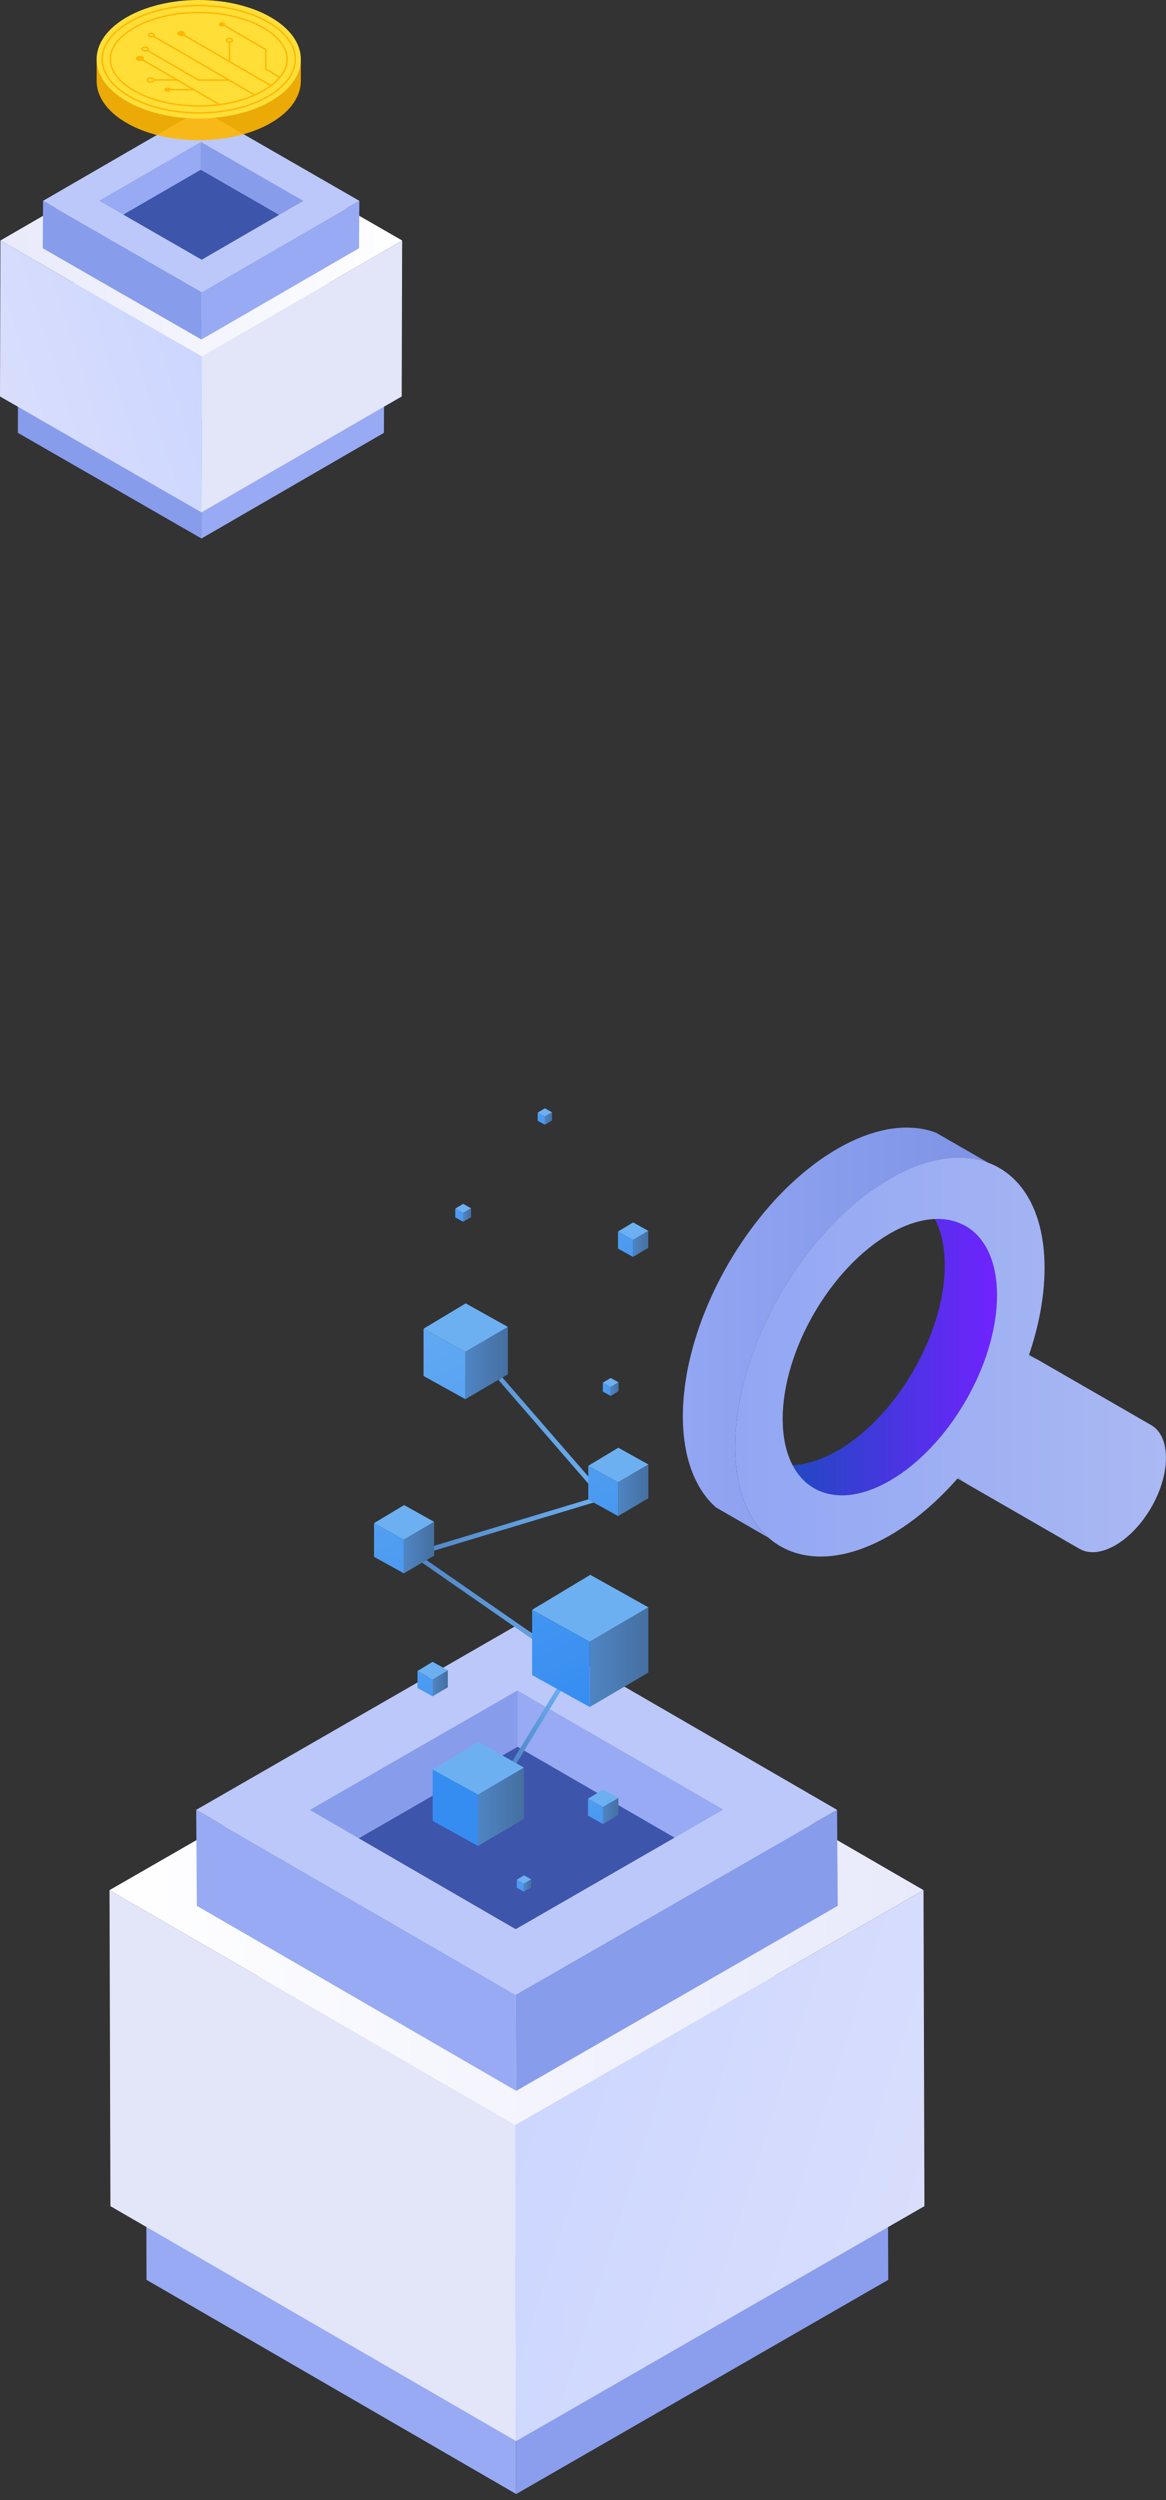 <svg width="181" height="388" viewBox="0 0 181 388" fill="none" xmlns="http://www.w3.org/2000/svg">
<rect x="0" y="0" width="181" height="388" fill="#333333" stroke="none"/>
<path d="M22.617 316.784L22.746 353.826L80.128 387.064L79.999 350.022L22.617 316.784Z" fill="#97AAF3"/>
<path d="M79.999 350.022L80.128 387.064L137.883 353.826L137.754 316.784L79.999 350.022Z" fill="#8A9EED"/>
<path d="M22.617 316.784L79.999 350.022L137.754 316.784L80.372 283.558L22.617 316.784Z" fill="#DCDCDC"/>
<path d="M17 293.344L17.141 342.388L80.115 378.854L79.974 329.81L17 293.344Z" fill="#E3E5F9"/>
<path d="M79.973 329.81L80.115 378.854L143.5 342.388L143.359 293.344L79.973 329.81Z" fill="url(#paint0_linear_966_835)"/>
<path d="M16.999 293.344L79.973 329.81L143.358 293.344L80.385 256.878L16.999 293.344Z" fill="url(#paint1_linear_966_835)"/>
<path d="M30.457 280.881L30.56 295.778L80.14 324.494L80.037 309.585L30.457 280.881Z" fill="#97AAF3"/>
<path d="M80.037 309.585L80.14 324.494L130.041 295.778L129.938 280.881L80.037 309.585Z" fill="#889CEC"/>
<path d="M30.458 280.881L80.038 309.585L129.938 280.881L80.359 252.165L30.458 280.881Z" fill="#BBC8F9"/>
<path d="M48.12 280.894L55.678 285.287L80.333 271.083L104.718 285.198L112.276 280.843L80.333 262.36L48.12 280.894Z" fill="#97AAF3"/>
<path d="M55.678 285.287L80.05 299.402L104.718 285.198L80.333 271.083L55.678 285.287Z" fill="#3E55AC"/>
<path d="M80.333 262.36V271.083L55.678 285.287L48.12 280.894L80.333 262.36Z" fill="#889CEC"/>
<path d="M86.766 261.535L87.38 261.91L80.148 273.688L79.534 273.313L86.766 261.535Z" fill="url(#paint2_linear_966_835)"/>
<path d="M85.018 256.05L85.43 255.46L65.094 241.345L94.273 232.546L77.936 213.73L77.396 214.191L93.001 232.187L63.461 241.089L85.018 256.05Z" fill="url(#paint3_linear_966_835)"/>
<path d="M100.649 249.453L91.549 254.794L82.602 249.837L91.626 244.407L100.649 249.453Z" fill="url(#paint4_linear_966_835)"/>
<path d="M82.602 249.837V259.969L91.549 264.926V254.794L82.602 249.837Z" fill="url(#paint5_linear_966_835)"/>
<path d="M100.649 249.453V259.572L91.549 264.926V254.794L100.649 249.453Z" fill="url(#paint6_linear_966_835)"/>
<path d="M81.342 274.327L74.195 278.529L67.163 274.622L74.259 270.357L81.342 274.327Z" fill="url(#paint7_linear_966_835)"/>
<path d="M67.164 274.622V282.589L74.195 286.483V278.529L67.164 274.622Z" fill="url(#paint8_linear_966_835)"/>
<path d="M81.342 274.327V282.281L74.195 286.483V278.529L81.342 274.327Z" fill="url(#paint9_linear_966_835)"/>
<path d="M67.394 236.184L62.69 238.95L58.062 236.389L62.728 233.583L67.394 236.184Z" fill="url(#paint10_linear_966_835)"/>
<path d="M58.063 236.389V241.614L62.69 244.176V238.95L58.063 236.389Z" fill="url(#paint11_linear_966_835)"/>
<path d="M67.394 236.184V241.422L62.69 244.176V238.95L67.394 236.184Z" fill="url(#paint12_linear_966_835)"/>
<path d="M100.649 227.282L95.945 230.048L91.317 227.487L95.983 224.682L100.649 227.282Z" fill="url(#paint13_linear_966_835)"/>
<path d="M91.317 227.487V232.725L95.944 235.287V230.048L91.317 227.487Z" fill="url(#paint14_linear_966_835)"/>
<path d="M100.649 227.282V232.52L95.945 235.287V230.048L100.649 227.282Z" fill="url(#paint15_linear_966_835)"/>
<path d="M100.637 191.034L98.259 192.43L95.932 191.136L98.284 189.714L100.637 191.034Z" fill="url(#paint16_linear_966_835)"/>
<path d="M95.932 191.136V193.775L98.259 195.068V192.43L95.932 191.136Z" fill="url(#paint17_linear_966_835)"/>
<path d="M100.637 191.033V193.672L98.259 195.068V192.43L100.637 191.033Z" fill="url(#paint18_linear_966_835)"/>
<path d="M95.983 279.041L93.605 280.437L91.279 279.143L93.631 277.734L95.983 279.041Z" fill="url(#paint19_linear_966_835)"/>
<path d="M91.279 279.143V281.782L93.606 283.076V280.437L91.279 279.143Z" fill="url(#paint20_linear_966_835)"/>
<path d="M95.983 279.041V281.679L93.605 283.076V280.437L95.983 279.041Z" fill="url(#paint21_linear_966_835)"/>
<path d="M69.516 259.226L67.138 260.622L64.811 259.329L67.163 257.907L69.516 259.226Z" fill="url(#paint22_linear_966_835)"/>
<path d="M64.811 259.329V261.967L67.138 263.261V260.622L64.811 259.329Z" fill="url(#paint23_linear_966_835)"/>
<path d="M69.516 259.226V261.865L67.138 263.261V260.622L69.516 259.226Z" fill="url(#paint24_linear_966_835)"/>
<path d="M82.46 291.67L81.329 292.336L80.223 291.721L81.342 291.042L82.46 291.67Z" fill="url(#paint25_linear_966_835)"/>
<path d="M80.224 291.721V292.977L81.329 293.591V292.336L80.224 291.721Z" fill="url(#paint26_linear_966_835)"/>
<path d="M82.46 291.67V292.925L81.329 293.591V292.336L82.46 291.67Z" fill="url(#paint27_linear_966_835)"/>
<path d="M85.7 172.628L84.569 173.294L83.463 172.679L84.582 172L85.7 172.628Z" fill="url(#paint28_linear_966_835)"/>
<path d="M83.464 172.679V173.934L84.569 174.549V173.294L83.464 172.679Z" fill="url(#paint29_linear_966_835)"/>
<path d="M85.7 172.628V173.883L84.569 174.549V173.294L85.7 172.628Z" fill="url(#paint30_linear_966_835)"/>
<path d="M73.128 187.524L71.894 188.241L70.673 187.562L71.907 186.832L73.128 187.524Z" fill="url(#paint31_linear_966_835)"/>
<path d="M70.673 187.562V188.946L71.894 189.612V188.241L70.673 187.562Z" fill="url(#paint32_linear_966_835)"/>
<path d="M73.128 187.524V188.894L71.894 189.612V188.241L73.128 187.524Z" fill="url(#paint33_linear_966_835)"/>
<path d="M96.022 214.537L94.787 215.267L93.579 214.588L94.8 213.858L96.022 214.537Z" fill="url(#paint34_linear_966_835)"/>
<path d="M93.58 214.588V215.959L94.788 216.638V215.267L93.58 214.588Z" fill="url(#paint35_linear_966_835)"/>
<path d="M96.022 214.537V215.908L94.787 216.638V215.267L96.022 214.537Z" fill="url(#paint36_linear_966_835)"/>
<path d="M78.836 205.93L72.242 209.811L65.75 206.212L72.293 202.279L78.836 205.93Z" fill="url(#paint37_linear_966_835)"/>
<path d="M65.75 206.212V213.551L72.241 217.15V209.811L65.75 206.212Z" fill="url(#paint38_linear_966_835)"/>
<path d="M78.836 205.93V213.282L72.242 217.15V209.811L78.836 205.93Z" fill="url(#paint39_linear_966_835)"/>
<path d="M59.656 48.9L59.599 67.175L31.276 83.572L31.333 65.296L59.656 48.9Z" fill="#97AAF3"/>
<path d="M31.333 65.296L31.276 83.572L2.771 67.175L2.828 48.9L31.333 65.296Z" fill="#889CEC"/>
<path d="M59.656 48.9L31.333 65.296L2.828 48.9L31.151 32.492L59.656 48.9Z" fill="#DCDCDC"/>
<path d="M62.426 37.323L62.358 61.528L31.275 79.52L31.343 55.327L62.426 37.323Z" fill="#E3E5F9"/>
<path d="M31.344 55.327L31.276 79.52L0 61.528L0.068 37.323L31.344 55.327Z" fill="url(#paint40_linear_966_835)"/>
<path d="M62.427 37.323L31.344 55.327L0.068 37.323L31.151 19.331L62.427 37.323Z" fill="url(#paint41_linear_966_835)"/>
<path d="M55.782 31.168L55.737 38.523L31.264 52.69L31.32 45.335L55.782 31.168Z" fill="#97AAF3"/>
<path d="M31.321 45.335L31.264 52.69L6.632 38.523L6.689 31.168L31.321 45.335Z" fill="#889CEC"/>
<path d="M55.782 31.168L31.321 45.335L6.688 31.168L31.162 17L55.782 31.168Z" fill="#BBC8F9"/>
<path d="M47.072 31.179L43.336 33.34L31.174 26.336L19.136 33.306L15.399 31.156L31.174 22.036L47.072 31.179Z" fill="#97AAF3"/>
<path d="M43.336 33.34L31.31 40.311L19.136 33.306L31.174 26.336L43.336 33.34Z" fill="#3E55AC"/>
<path d="M31.173 22.036V26.336L43.336 33.34L47.072 31.179L31.173 22.036Z" fill="#889CEC"/>
<g clip-path="url(#clip0_966_835)">
<path opacity="0.9" d="M46.698 9.186V12.591C46.689 14.938 45.142 17.282 42.058 19.073C35.867 22.662 25.834 22.662 19.643 19.073C16.556 17.282 15.011 14.938 15.003 12.591V9.166L46.698 9.186Z" fill="#FFB700"/>
<path d="M30.848 18.385C22.093 18.385 14.997 14.269 14.997 9.192C14.997 4.116 22.093 0 30.848 0C39.602 0 46.698 4.116 46.698 9.192C46.698 14.269 39.602 18.385 30.848 18.385Z" fill="#FFDE38"/>
<path d="M30.848 17.634C34.951 17.634 38.8 16.714 41.682 15.043C44.433 13.446 45.948 11.37 45.948 9.192C45.948 7.015 44.433 4.939 41.682 3.345C38.8 1.674 34.954 0.754 30.848 0.754C26.741 0.754 22.895 1.674 20.014 3.345C17.262 4.942 15.747 7.018 15.747 9.192C15.747 11.367 17.262 13.446 20.014 15.043C22.895 16.714 26.741 17.634 30.848 17.634ZM30.848 0.974C34.913 0.974 38.723 1.883 41.569 3.536C44.252 5.091 45.729 7.101 45.729 9.192C45.729 11.283 44.252 13.294 41.572 14.849C38.723 16.502 34.916 17.411 30.851 17.411C26.786 17.411 22.976 16.502 20.129 14.849C17.449 13.294 15.972 11.286 15.972 9.192C15.972 7.098 17.449 5.091 20.129 3.536C22.979 1.883 26.786 0.974 30.851 0.974H30.848Z" fill="#FFB700"/>
<path d="M30.847 16.559C34.693 16.559 38.283 15.704 40.958 14.152C43.362 12.758 44.688 10.994 44.688 9.192C44.688 7.39 43.362 5.63 40.958 4.233C38.283 2.681 34.693 1.826 30.847 1.826C27.001 1.826 23.411 2.681 20.736 4.233C18.332 5.627 17.006 7.39 17.006 9.192C17.006 10.994 18.332 12.755 20.736 14.152C23.411 15.704 27.001 16.559 30.847 16.559ZM30.847 2.049C34.654 2.049 38.203 2.892 40.848 4.426C43.181 5.782 44.468 7.474 44.468 9.192C44.468 10.911 43.181 12.606 40.848 13.958C38.206 15.492 34.654 16.335 30.847 16.335C27.04 16.335 23.491 15.492 20.846 13.958C18.513 12.603 17.226 10.911 17.226 9.192C17.226 7.474 18.513 5.779 20.846 4.426C23.488 2.892 27.04 2.049 30.847 2.049Z" fill="#FFB700"/>
<path d="M39.493 14.843L39.602 14.649L23.826 5.499L23.713 5.689L23.764 5.719L39.493 14.843Z" fill="#FFB700"/>
<path d="M34.032 16.332L34.142 16.139L21.763 8.957L21.653 9.151L22.018 9.362L34.032 16.332Z" fill="#FFB700"/>
<path d="M23.773 12.296H27.488V12.52H23.773V12.296Z" fill="#FFB700"/>
<path d="M30.764 12.534H35.458V12.311H30.824L22.842 7.682L22.732 7.873L30.764 12.534Z" fill="#FFB700"/>
<path d="M23.372 12.832C23.524 12.832 23.675 12.8 23.791 12.731C23.921 12.657 23.995 12.543 23.995 12.424C23.995 12.305 23.921 12.192 23.791 12.117C23.556 11.98 23.189 11.98 22.951 12.117C22.821 12.192 22.747 12.305 22.747 12.424C22.747 12.543 22.821 12.657 22.951 12.731C23.07 12.8 23.221 12.832 23.369 12.832H23.372ZM23.372 12.237C23.485 12.237 23.598 12.26 23.681 12.308C23.74 12.344 23.776 12.386 23.776 12.424C23.776 12.463 23.74 12.505 23.681 12.54C23.515 12.639 23.23 12.636 23.064 12.54C23.005 12.505 22.969 12.463 22.969 12.424C22.969 12.386 23.005 12.344 23.064 12.308C23.147 12.26 23.26 12.237 23.372 12.237Z" fill="#FFB700"/>
<path d="M26.37 13.803H30.085V14.027H26.37V13.803Z" fill="#FFB700"/>
<path d="M26.302 13.756C26.453 13.842 26.453 13.985 26.302 14.071C26.15 14.158 25.907 14.158 25.756 14.071C25.605 13.985 25.605 13.842 25.756 13.756C25.907 13.669 26.15 13.669 26.302 13.756Z" fill="#FFB700"/>
<path d="M26.029 14.25C26.148 14.25 26.266 14.223 26.358 14.17C26.465 14.107 26.527 14.015 26.527 13.916C26.527 13.818 26.465 13.723 26.358 13.663C26.174 13.556 25.887 13.556 25.703 13.663C25.596 13.726 25.534 13.818 25.534 13.916C25.534 14.015 25.596 14.11 25.703 14.17C25.795 14.223 25.914 14.25 26.032 14.25H26.029ZM26.029 13.803C26.109 13.803 26.189 13.821 26.246 13.854C26.284 13.878 26.302 13.902 26.302 13.916C26.302 13.931 26.284 13.955 26.246 13.979C26.13 14.048 25.925 14.048 25.81 13.979C25.771 13.955 25.753 13.931 25.753 13.916C25.753 13.902 25.771 13.878 25.81 13.854C25.869 13.821 25.949 13.803 26.026 13.803H26.029Z" fill="#FFB700"/>
<path d="M22.513 8.016C22.659 8.016 22.804 7.983 22.919 7.917C23.047 7.843 23.118 7.736 23.118 7.62C23.118 7.503 23.044 7.393 22.919 7.322C22.691 7.191 22.335 7.191 22.11 7.322C21.983 7.396 21.909 7.503 21.911 7.62C21.911 7.736 21.985 7.846 22.11 7.917C22.223 7.983 22.368 8.016 22.516 8.016H22.513ZM22.807 7.512C22.863 7.545 22.896 7.584 22.896 7.62C22.896 7.652 22.863 7.694 22.807 7.727C22.647 7.819 22.377 7.819 22.217 7.727C22.16 7.694 22.128 7.655 22.128 7.62C22.128 7.584 22.16 7.545 22.217 7.512C22.377 7.42 22.647 7.42 22.807 7.512Z" fill="#FFB700"/>
<path d="M23.497 5.811C23.634 5.811 23.767 5.782 23.874 5.719C23.992 5.651 24.064 5.546 24.064 5.436C24.064 5.326 23.995 5.222 23.874 5.153C23.663 5.031 23.331 5.031 23.121 5.153C23.002 5.222 22.931 5.326 22.931 5.436C22.931 5.546 22.999 5.651 23.121 5.719C23.227 5.782 23.361 5.811 23.497 5.811ZM23.497 5.284C23.595 5.284 23.69 5.305 23.764 5.347C23.811 5.374 23.841 5.409 23.841 5.436C23.841 5.463 23.811 5.499 23.764 5.525C23.619 5.609 23.376 5.609 23.23 5.525C23.183 5.496 23.153 5.463 23.153 5.436C23.153 5.406 23.183 5.374 23.23 5.347C23.302 5.305 23.399 5.284 23.497 5.284Z" fill="#FFB700"/>
<path d="M22.071 8.844C22.273 8.96 22.273 9.151 22.071 9.267C21.87 9.383 21.544 9.383 21.342 9.267C21.14 9.151 21.14 8.96 21.342 8.844C21.544 8.728 21.87 8.728 22.071 8.844Z" fill="#FFB700"/>
<path d="M21.706 9.466C21.858 9.466 22.009 9.434 22.127 9.365C22.258 9.288 22.335 9.177 22.335 9.058C22.335 8.939 22.261 8.826 22.127 8.751C21.893 8.614 21.523 8.614 21.288 8.751C21.158 8.829 21.081 8.939 21.081 9.058C21.081 9.177 21.155 9.291 21.288 9.365C21.407 9.434 21.558 9.466 21.709 9.466H21.706ZM21.706 8.868C21.819 8.868 21.932 8.891 22.015 8.939C22.074 8.975 22.11 9.017 22.11 9.055C22.11 9.094 22.074 9.136 22.015 9.171C21.846 9.27 21.564 9.27 21.395 9.171C21.336 9.136 21.3 9.094 21.3 9.055C21.3 9.017 21.336 8.975 21.395 8.939C21.478 8.891 21.591 8.868 21.703 8.868H21.706Z" fill="#FFB700"/>
<path d="M42.01 13.386L42.12 13.196L28.443 5.263L28.33 5.454L28.41 5.502L42.01 13.386Z" fill="#FFB700"/>
<path d="M35.511 6.449H35.733V9.556H35.511V6.449Z" fill="#FFB700"/>
<path d="M35.624 6.654C35.763 6.654 35.906 6.622 36.015 6.559C36.14 6.488 36.208 6.38 36.208 6.267C36.208 6.154 36.137 6.047 36.015 5.975C35.796 5.847 35.455 5.847 35.236 5.975C35.111 6.047 35.043 6.154 35.043 6.267C35.043 6.38 35.114 6.488 35.236 6.559C35.345 6.622 35.485 6.654 35.627 6.654H35.624ZM35.624 6.103C35.725 6.103 35.828 6.124 35.903 6.169C35.956 6.199 35.986 6.234 35.986 6.267C35.986 6.3 35.953 6.336 35.903 6.365C35.751 6.455 35.493 6.455 35.342 6.365C35.289 6.336 35.259 6.3 35.259 6.267C35.259 6.234 35.292 6.199 35.342 6.169C35.419 6.124 35.52 6.103 35.621 6.103H35.624Z" fill="#FFB700"/>
<path d="M28.464 4.995C28.659 5.108 28.659 5.29 28.464 5.403C28.268 5.517 27.954 5.517 27.761 5.403C27.565 5.29 27.565 5.108 27.761 4.995C27.957 4.882 28.271 4.882 28.464 4.995Z" fill="#FFB700"/>
<path d="M28.114 5.6C28.259 5.6 28.407 5.567 28.52 5.502C28.648 5.427 28.722 5.317 28.722 5.201C28.722 5.085 28.648 4.974 28.52 4.9C28.292 4.769 27.933 4.769 27.705 4.9C27.577 4.974 27.503 5.085 27.503 5.201C27.503 5.317 27.577 5.427 27.705 5.502C27.817 5.567 27.966 5.6 28.111 5.6H28.114ZM28.114 5.022C28.221 5.022 28.33 5.046 28.41 5.091C28.467 5.123 28.499 5.165 28.499 5.198C28.499 5.231 28.467 5.272 28.407 5.305C28.247 5.397 27.974 5.397 27.814 5.305C27.758 5.272 27.725 5.231 27.725 5.198C27.725 5.162 27.758 5.123 27.814 5.091C27.895 5.043 28.004 5.022 28.111 5.022H28.114Z" fill="#FFB700"/>
<path d="M43.395 12.091L43.505 11.9L41.376 10.664V7.634L34.399 3.586L34.287 3.78L34.711 4.024L41.154 7.762V10.792L43.395 12.091Z" fill="#FFB700"/>
<path d="M34.749 3.625C34.9 3.711 34.9 3.854 34.749 3.941C34.598 4.027 34.355 4.027 34.203 3.941C34.052 3.854 34.052 3.711 34.203 3.625C34.355 3.539 34.598 3.539 34.749 3.625Z" fill="#FFB700"/>
<path d="M34.474 4.117C34.592 4.117 34.711 4.09 34.803 4.036C34.909 3.974 34.972 3.881 34.972 3.783C34.972 3.685 34.909 3.589 34.803 3.53C34.619 3.423 34.331 3.423 34.147 3.53C34.041 3.592 33.978 3.685 33.978 3.783C33.978 3.884 34.041 3.977 34.147 4.036C34.239 4.09 34.358 4.117 34.477 4.117H34.474ZM34.474 3.67C34.554 3.67 34.634 3.688 34.69 3.72C34.729 3.744 34.746 3.768 34.746 3.783C34.746 3.798 34.729 3.822 34.69 3.846C34.574 3.914 34.37 3.914 34.254 3.846C34.216 3.822 34.198 3.798 34.198 3.783C34.198 3.768 34.216 3.744 34.254 3.72C34.313 3.688 34.394 3.67 34.471 3.67H34.474Z" fill="#FFB700"/>
</g>
<path fill-rule="evenodd" clip-rule="evenodd" d="M130.016 178.27L130.638 177.923L131.25 177.594L131.871 177.284L132.474 177.002L133.076 176.729L133.679 176.485L134.272 176.25L134.855 176.043L135.439 175.855L136.023 175.686L136.597 175.536L137.162 175.404L137.717 175.282L138.273 175.188L138.828 175.113L139.365 175.056L139.902 175.019L140.429 175H140.956L141.464 175.019L141.973 175.047L142.472 175.103L142.961 175.169L143.451 175.263L143.922 175.367L144.392 175.489L144.844 175.63L145.296 175.789L153.411 180.46L152.959 180.31L152.498 180.169L152.037 180.047L151.557 179.934L151.077 179.849L150.587 179.774L150.088 179.727L149.58 179.69L149.062 179.671L148.544 179.68L148.017 179.699L147.48 179.737L146.934 179.793L146.388 179.868L145.833 179.962L145.277 180.075L144.703 180.206L144.138 180.357L143.554 180.526L142.971 180.723L142.387 180.93L141.794 181.156L141.191 181.409L140.589 181.673L139.977 181.964L139.365 182.274L138.753 182.594L138.132 182.941L137.51 183.308L136.898 183.693L136.286 184.088L135.674 184.501L135.072 184.934L134.479 185.375L133.886 185.826L133.293 186.296L132.709 186.785L132.135 187.274L131.56 187.781L130.995 188.308L130.431 188.843L129.875 189.388L129.329 189.943L128.783 190.507L128.246 191.089L127.719 191.681L127.201 192.273L126.684 192.884L126.175 193.505L125.676 194.134L125.187 194.764L124.707 195.412L124.226 196.07L123.765 196.728L123.304 197.395L122.852 198.072L122.419 198.758L121.986 199.444L121.562 200.14L121.148 200.844L120.743 201.549L120.357 202.263L119.971 202.978L119.604 203.701L119.237 204.425L118.888 205.158L118.55 205.891L118.22 206.634L117.9 207.367L117.589 208.118L117.297 208.861L117.015 209.603L116.742 210.355L116.488 211.107L116.234 211.859L115.998 212.611L115.782 213.362L115.575 214.114L115.377 214.866L115.198 215.618L115.028 216.37L114.868 217.122L114.727 217.864L114.605 218.616L114.492 219.358L114.388 220.101L114.304 220.834L114.238 221.567L114.181 222.3L114.144 223.033L114.125 223.757L114.115 224.471L114.125 225.185L114.144 225.881L114.181 226.567L114.238 227.234L114.304 227.892L114.388 228.531L114.492 229.16L114.605 229.771L114.727 230.373L114.868 230.955L115.028 231.529L115.198 232.083L115.377 232.619L115.575 233.155L115.782 233.662L115.998 234.16L116.234 234.639L116.488 235.109L116.742 235.56L117.015 235.993L117.297 236.416L117.589 236.82L117.9 237.214L118.22 237.59L118.55 237.948L118.888 238.286L119.237 238.615L111.121 233.935L110.773 233.606L110.434 233.267L110.105 232.91L109.785 232.534L109.483 232.149L109.182 231.745L108.9 231.322L108.627 230.88L108.372 230.429L108.128 229.969L107.892 229.48L107.666 228.982L107.459 228.474L107.262 227.948L107.083 227.403L106.913 226.849L106.753 226.275L106.612 225.693L106.49 225.091L106.377 224.48L106.282 223.851L106.198 223.212L106.122 222.554L106.075 221.886L106.028 221.2L106.009 220.505L106 219.8L106.009 219.076L106.028 218.353L106.075 217.629L106.122 216.896L106.198 216.163L106.282 215.421L106.377 214.678L106.49 213.936L106.612 213.193L106.753 212.441L106.913 211.69L107.083 210.947L107.262 210.195L107.459 209.434L107.666 208.682L107.892 207.93L108.128 207.179L108.372 206.427L108.627 205.675L108.9 204.933L109.182 204.181L109.483 203.438L109.785 202.696L110.105 201.953L110.434 201.22L110.773 200.487L111.121 199.754L111.489 199.021L111.856 198.307L112.242 197.583L112.637 196.869L113.033 196.164L113.447 195.469L113.871 194.773L114.304 194.078L114.746 193.401L115.189 192.725L115.65 192.048L116.121 191.39L116.591 190.742L117.071 190.093L117.57 189.454L118.069 188.824L118.568 188.214L119.086 187.603L119.604 187.001L120.131 186.409L120.668 185.836L121.214 185.263L121.76 184.708L122.315 184.163L122.88 183.627L123.445 183.11L124.019 182.603L124.594 182.105L125.177 181.626L125.77 181.156L126.364 180.695L126.957 180.253L127.559 179.831L128.171 179.417L128.783 179.022L129.395 178.637L130.016 178.27Z" fill="url(#paint42_linear_966_835)"/>
<path fill-rule="evenodd" clip-rule="evenodd" d="M159.653 210.534L151.538 205.854L151.585 205.863L151.632 205.872H151.679L151.717 205.882L151.764 205.891L151.811 205.901L151.858 205.91L151.905 205.919L151.943 205.938L151.99 205.947L152.037 205.957L152.075 205.966L152.122 205.985L152.169 205.994L152.207 206.013L152.254 206.023L152.291 206.041L152.338 206.06L152.376 206.07L152.423 206.088L152.461 206.107L152.508 206.126L152.545 206.145L152.593 206.164L152.63 206.182L152.677 206.201L152.715 206.22L152.753 206.239L152.8 206.258L160.905 210.938L160.868 210.919L160.83 210.891L160.783 210.872L160.745 210.853L160.708 210.834L160.661 210.816L160.623 210.797L160.576 210.778L160.538 210.769L160.491 210.75L160.454 210.731L160.407 210.712L160.369 210.703L160.322 210.684L160.275 210.675L160.237 210.656L160.19 210.646L160.143 210.637L160.105 210.618L160.058 210.609L160.011 210.599L159.973 210.59L159.926 210.581L159.879 210.571L159.832 210.562L159.785 210.552L159.748 210.543L159.7 210.534H159.653Z" fill="#8CB0D4"/>
<path fill-rule="evenodd" clip-rule="evenodd" d="M149.683 230.063L141.577 225.392L141.502 225.336L141.426 225.289L141.351 225.232L141.285 225.176L141.21 225.11L141.144 225.054L141.078 224.988L141.012 224.931L140.956 224.866L140.89 224.8L140.833 224.725L140.767 224.659L140.711 224.584L148.826 229.264L148.883 229.33L148.939 229.405L149.005 229.471L149.062 229.536L149.127 229.602L149.193 229.668L149.259 229.734L149.325 229.79L149.401 229.847L149.466 229.903L149.542 229.959L149.608 230.016L149.683 230.063Z" fill="#8CB0D4"/>
<path fill-rule="evenodd" clip-rule="evenodd" d="M154.767 200.553V201.54L154.748 202.047L154.72 202.546L154.682 203.053L154.635 203.56L154.579 204.077L154.513 204.594L154.428 205.102L154.343 205.619L154.249 206.145L154.023 207.179L153.891 207.705L153.76 208.222L153.618 208.739L153.458 209.265L153.298 209.782L153.129 210.308L152.95 210.825L152.762 211.342L152.564 211.859L152.357 212.376L152.15 212.893L151.924 213.41L151.698 213.917L151.462 214.425L151.218 214.932L150.973 215.43L150.709 215.938L150.446 216.426L150.173 216.924L149.9 217.413L149.608 217.902L149.316 218.381L149.024 218.86L148.403 219.8L148.092 220.261L147.763 220.721L147.433 221.172L147.104 221.623L146.765 222.065L146.416 222.497L146.068 222.92L145.71 223.343L144.976 224.17L144.609 224.574L144.232 224.96L143.856 225.345L143.47 225.73L143.084 226.097L142.688 226.454L142.293 226.811L141.483 227.488L141.078 227.817L140.664 228.127L140.25 228.437L139.836 228.728L139.412 229.02L138.988 229.292L138.565 229.555L138.132 229.809L137.699 230.053L137.275 230.279L136.851 230.495L136.428 230.692L136.013 230.88L135.599 231.05L135.185 231.209L134.78 231.35L134.375 231.482L133.97 231.604L133.575 231.707L133.18 231.801L132.794 231.877L132.408 231.942L132.031 231.999L131.654 232.036L131.287 232.065L130.92 232.074H130.553L130.205 232.065L129.847 232.046L129.508 232.008L129.16 231.961L128.83 231.895L128.501 231.82L128.18 231.736L127.86 231.642L127.55 231.529L127.239 231.407L126.947 231.275L126.655 231.134L126.363 230.974L118.54 226.454L118.832 226.604L119.133 226.736L119.434 226.858L119.745 226.961L120.065 227.065L120.385 227.149L120.715 227.225L121.054 227.281L121.393 227.328L121.732 227.366L122.089 227.394L122.447 227.403H122.805L123.172 227.384L123.539 227.356L123.916 227.319L124.302 227.272L124.678 227.206L125.074 227.121L125.46 227.027L125.865 226.924L126.26 226.811L126.665 226.679L127.07 226.529L127.484 226.369L127.898 226.2L128.322 226.012L128.736 225.815L129.16 225.599L129.593 225.373L130.016 225.129L130.449 224.884L130.873 224.612L131.297 224.339L131.72 224.057L132.549 223.456L132.963 223.136L133.368 222.808L133.773 222.479L134.177 222.131L134.573 221.783L134.968 221.417L135.354 221.05L135.74 220.674L136.117 220.289L136.493 219.894L136.87 219.49L137.237 219.086L137.595 218.672L137.953 218.249L138.649 217.385L138.988 216.943L139.318 216.501L139.647 216.041L139.977 215.59L140.288 215.12L140.598 214.659L140.909 214.18L141.21 213.701L141.502 213.222L141.784 212.742L142.067 212.244L142.33 211.756L142.603 211.257L142.858 210.759L143.112 210.252L143.347 209.744L143.583 209.237L143.818 208.729L144.034 208.212L144.251 207.705L144.449 207.188L144.646 206.671L144.835 206.145L145.014 205.628L145.183 205.111L145.352 204.585L145.503 204.068L145.644 203.542L145.786 203.025L145.908 202.508L146.021 201.982L146.134 201.465L146.228 200.948L146.313 200.431L146.398 199.914L146.463 199.397L146.52 198.89L146.567 198.382L146.605 197.875L146.633 197.367L146.652 196.869V195.873L146.633 195.394L146.605 194.924L146.567 194.454L146.52 194.003L146.463 193.561L146.398 193.119L146.313 192.696L146.228 192.283L146.134 191.879L146.021 191.484L145.908 191.099L145.786 190.723L145.644 190.356L145.503 189.999L145.352 189.661L145.183 189.323L145.014 189.003L144.835 188.684L144.646 188.383L144.449 188.091L144.251 187.81L144.034 187.546L143.818 187.283L143.347 186.795L143.112 186.569L142.858 186.362L142.603 186.155L142.33 185.968L142.086 185.798L149.9 190.291L150.173 190.46L150.446 190.638L150.709 190.836L150.973 191.033L151.218 191.249L151.462 191.475L151.698 191.71L151.924 191.963L152.15 192.217L152.357 192.49L152.564 192.772L152.762 193.063L152.95 193.364L153.129 193.674L153.298 194.003L153.458 194.332L153.618 194.679L153.76 195.037L153.891 195.394L154.023 195.77L154.136 196.155L154.249 196.55L154.343 196.963L154.428 197.377L154.513 197.8L154.579 198.232L154.635 198.683L154.682 199.134L154.72 199.595L154.748 200.074L154.767 200.553Z" fill="url(#paint43_linear_966_835)"/>
<path fill-rule="evenodd" clip-rule="evenodd" d="M149.9 190.29L141.785 185.61L141.502 185.46L141.21 185.31L140.909 185.178L149.024 189.858L149.316 189.99L149.608 190.131L149.9 190.29Z" fill="#8CB0D4"/>
<path fill-rule="evenodd" clip-rule="evenodd" d="M138.132 182.941C144.759 179.116 150.766 178.759 155.115 181.259C159.465 183.768 162.148 189.135 162.148 196.775C162.148 201.192 161.254 205.891 159.653 210.515C160.143 210.59 160.604 210.74 161.028 210.985L178.699 221.172C181.758 222.93 181.758 228.7 178.699 233.972C175.639 239.254 170.649 242.139 167.59 240.382L149.919 230.194C149.495 229.95 149.128 229.63 148.826 229.245C145.607 232.948 141.973 236.087 138.132 238.295C131.504 242.12 125.497 242.477 121.148 239.978C116.798 237.468 114.115 232.102 114.115 224.461C114.115 216.821 116.808 208.344 121.148 200.835C125.497 193.317 131.494 186.757 138.132 182.941ZM149.9 190.281C146.887 188.552 142.726 188.796 138.132 191.446C133.537 194.097 129.376 198.636 126.363 203.842C123.351 209.049 121.496 214.913 121.496 220.214C121.496 225.514 123.36 229.236 126.363 230.965C129.376 232.703 133.537 232.45 138.132 229.8C142.726 227.149 146.887 222.61 149.9 217.404C152.912 212.197 154.767 206.333 154.767 201.032C154.767 195.732 152.903 192.01 149.9 190.281Z" fill="url(#paint44_linear_966_835)"/>
<defs>
<linearGradient id="paint0_linear_966_835" x1="143.937" y1="346.218" x2="80.041" y2="325.99" gradientUnits="userSpaceOnUse">
<stop stop-color="#D9DEFC"/>
<stop offset="1" stop-color="#CCD6FF"/>
</linearGradient>
<linearGradient id="paint1_linear_966_835" x1="143.358" y1="293.344" x2="16.999" y2="293.344" gradientUnits="userSpaceOnUse">
<stop stop-color="#E8EAFB"/>
<stop offset="1" stop-color="white"/>
</linearGradient>
<linearGradient id="paint2_linear_966_835" x1="87.372" y1="267.608" x2="79.518" y2="267.608" gradientUnits="userSpaceOnUse">
<stop stop-color="#6DB0F2"/>
<stop offset="1" stop-color="#4F85C4"/>
</linearGradient>
<linearGradient id="paint3_linear_966_835" x1="94.273" y1="234.89" x2="63.461" y2="234.89" gradientUnits="userSpaceOnUse">
<stop stop-color="#6DB0F2"/>
<stop offset="1" stop-color="#4F85C4"/>
</linearGradient>
<linearGradient id="paint4_linear_966_835" x1="100.649" y1="249.607" x2="82.602" y2="249.607" gradientUnits="userSpaceOnUse">
<stop stop-color="#6DB0F2"/>
<stop offset="1" stop-color="#6DB0F2"/>
</linearGradient>
<linearGradient id="paint5_linear_966_835" x1="59.811" y1="195.542" x2="90.362" y2="265.327" gradientUnits="userSpaceOnUse">
<stop stop-color="#6DB0F2"/>
<stop offset="1" stop-color="#368DF1"/>
</linearGradient>
<linearGradient id="paint6_linear_966_835" x1="100.649" y1="257.19" x2="91.549" y2="257.19" gradientUnits="userSpaceOnUse">
<stop stop-color="#456FA0"/>
<stop offset="1" stop-color="#4F85C4"/>
</linearGradient>
<linearGradient id="paint7_linear_966_835" x1="81.342" y1="274.443" x2="67.163" y2="274.443" gradientUnits="userSpaceOnUse">
<stop stop-color="#6DB0F2"/>
<stop offset="1" stop-color="#6DB0F2"/>
</linearGradient>
<linearGradient id="paint8_linear_966_835" x1="37.496" y1="205.315" x2="68.047" y2="275.1" gradientUnits="userSpaceOnUse">
<stop stop-color="#6DB0F2"/>
<stop offset="1" stop-color="#368DF1"/>
</linearGradient>
<linearGradient id="paint9_linear_966_835" x1="81.342" y1="280.411" x2="74.195" y2="280.411" gradientUnits="userSpaceOnUse">
<stop stop-color="#456FA0"/>
<stop offset="1" stop-color="#4F85C4"/>
</linearGradient>
<linearGradient id="paint10_linear_966_835" x1="67.394" y1="236.26" x2="58.062" y2="236.26" gradientUnits="userSpaceOnUse">
<stop stop-color="#6DB0F2"/>
<stop offset="1" stop-color="#6DB0F2"/>
</linearGradient>
<linearGradient id="paint11_linear_966_835" x1="43.743" y1="202.574" x2="74.294" y2="272.359" gradientUnits="userSpaceOnUse">
<stop stop-color="#6DB0F2"/>
<stop offset="1" stop-color="#368DF1"/>
</linearGradient>
<linearGradient id="paint12_linear_966_835" x1="67.394" y1="240.18" x2="62.69" y2="240.18" gradientUnits="userSpaceOnUse">
<stop stop-color="#456FA0"/>
<stop offset="1" stop-color="#4F85C4"/>
</linearGradient>
<linearGradient id="paint13_linear_966_835" x1="100.649" y1="227.371" x2="91.317" y2="227.371" gradientUnits="userSpaceOnUse">
<stop stop-color="#6DB0F2"/>
<stop offset="1" stop-color="#6DB0F2"/>
</linearGradient>
<linearGradient id="paint14_linear_966_835" x1="74.915" y1="188.933" x2="105.466" y2="258.717" gradientUnits="userSpaceOnUse">
<stop stop-color="#6DB0F2"/>
<stop offset="1" stop-color="#368DF1"/>
</linearGradient>
<linearGradient id="paint15_linear_966_835" x1="100.649" y1="231.291" x2="95.945" y2="231.291" gradientUnits="userSpaceOnUse">
<stop stop-color="#456FA0"/>
<stop offset="1" stop-color="#4F85C4"/>
</linearGradient>
<linearGradient id="paint16_linear_966_835" x1="100.637" y1="191.072" x2="95.932" y2="191.072" gradientUnits="userSpaceOnUse">
<stop stop-color="#6DB0F2"/>
<stop offset="1" stop-color="#6DB0F2"/>
</linearGradient>
<linearGradient id="paint17_linear_966_835" x1="87.654" y1="171.693" x2="103.064" y2="206.88" gradientUnits="userSpaceOnUse">
<stop stop-color="#6DB0F2"/>
<stop offset="1" stop-color="#368DF1"/>
</linearGradient>
<linearGradient id="paint18_linear_966_835" x1="100.637" y1="193.044" x2="98.259" y2="193.044" gradientUnits="userSpaceOnUse">
<stop stop-color="#456FA0"/>
<stop offset="1" stop-color="#4F85C4"/>
</linearGradient>
<linearGradient id="paint19_linear_966_835" x1="95.983" y1="279.092" x2="91.279" y2="279.092" gradientUnits="userSpaceOnUse">
<stop stop-color="#6DB0F2"/>
<stop offset="1" stop-color="#6DB0F2"/>
</linearGradient>
<linearGradient id="paint20_linear_966_835" x1="83.001" y1="259.7" x2="98.41" y2="294.887" gradientUnits="userSpaceOnUse">
<stop stop-color="#6DB0F2"/>
<stop offset="1" stop-color="#368DF1"/>
</linearGradient>
<linearGradient id="paint21_linear_966_835" x1="95.983" y1="281.065" x2="93.605" y2="281.065" gradientUnits="userSpaceOnUse">
<stop stop-color="#456FA0"/>
<stop offset="1" stop-color="#4F85C4"/>
</linearGradient>
<linearGradient id="paint22_linear_966_835" x1="69.516" y1="259.265" x2="64.811" y2="259.265" gradientUnits="userSpaceOnUse">
<stop stop-color="#6DB0F2"/>
<stop offset="1" stop-color="#6DB0F2"/>
</linearGradient>
<linearGradient id="paint23_linear_966_835" x1="56.533" y1="239.885" x2="71.942" y2="275.072" gradientUnits="userSpaceOnUse">
<stop stop-color="#6DB0F2"/>
<stop offset="1" stop-color="#368DF1"/>
</linearGradient>
<linearGradient id="paint24_linear_966_835" x1="69.516" y1="261.25" x2="67.138" y2="261.25" gradientUnits="userSpaceOnUse">
<stop stop-color="#456FA0"/>
<stop offset="1" stop-color="#4F85C4"/>
</linearGradient>
<linearGradient id="paint25_linear_966_835" x1="82.46" y1="291.696" x2="80.223" y2="291.696" gradientUnits="userSpaceOnUse">
<stop stop-color="#6DB0F2"/>
<stop offset="1" stop-color="#6DB0F2"/>
</linearGradient>
<linearGradient id="paint26_linear_966_835" x1="76.29" y1="282.461" x2="83.612" y2="299.208" gradientUnits="userSpaceOnUse">
<stop stop-color="#6DB0F2"/>
<stop offset="1" stop-color="#368DF1"/>
</linearGradient>
<linearGradient id="paint27_linear_966_835" x1="82.46" y1="292.631" x2="81.329" y2="292.631" gradientUnits="userSpaceOnUse">
<stop stop-color="#456FA0"/>
<stop offset="1" stop-color="#4F85C4"/>
</linearGradient>
<linearGradient id="paint28_linear_966_835" x1="85.7" y1="172.64" x2="83.463" y2="172.64" gradientUnits="userSpaceOnUse">
<stop stop-color="#6DB0F2"/>
<stop offset="1" stop-color="#6DB0F2"/>
</linearGradient>
<linearGradient id="paint29_linear_966_835" x1="79.517" y1="163.418" x2="86.852" y2="180.166" gradientUnits="userSpaceOnUse">
<stop stop-color="#6DB0F2"/>
<stop offset="1" stop-color="#368DF1"/>
</linearGradient>
<linearGradient id="paint30_linear_966_835" x1="85.7" y1="173.588" x2="84.569" y2="173.588" gradientUnits="userSpaceOnUse">
<stop stop-color="#456FA0"/>
<stop offset="1" stop-color="#4F85C4"/>
</linearGradient>
<linearGradient id="paint31_linear_966_835" x1="73.128" y1="187.537" x2="70.673" y2="187.537" gradientUnits="userSpaceOnUse">
<stop stop-color="#6DB0F2"/>
<stop offset="1" stop-color="#6DB0F2"/>
</linearGradient>
<linearGradient id="paint32_linear_966_835" x1="66.367" y1="177.456" x2="74.391" y2="195.768" gradientUnits="userSpaceOnUse">
<stop stop-color="#6DB0F2"/>
<stop offset="1" stop-color="#368DF1"/>
</linearGradient>
<linearGradient id="paint33_linear_966_835" x1="73.128" y1="188.574" x2="71.894" y2="188.574" gradientUnits="userSpaceOnUse">
<stop stop-color="#456FA0"/>
<stop offset="1" stop-color="#4F85C4"/>
</linearGradient>
<linearGradient id="paint34_linear_966_835" x1="96.022" y1="214.563" x2="93.579" y2="214.563" gradientUnits="userSpaceOnUse">
<stop stop-color="#6DB0F2"/>
<stop offset="1" stop-color="#6DB0F2"/>
</linearGradient>
<linearGradient id="paint35_linear_966_835" x1="89.273" y1="204.482" x2="97.285" y2="222.781" gradientUnits="userSpaceOnUse">
<stop stop-color="#6DB0F2"/>
<stop offset="1" stop-color="#368DF1"/>
</linearGradient>
<linearGradient id="paint36_linear_966_835" x1="96.022" y1="215.587" x2="94.787" y2="215.587" gradientUnits="userSpaceOnUse">
<stop stop-color="#456FA0"/>
<stop offset="1" stop-color="#4F85C4"/>
</linearGradient>
<linearGradient id="paint37_linear_966_835" x1="78.836" y1="206.045" x2="65.75" y2="206.045" gradientUnits="userSpaceOnUse">
<stop stop-color="#6DB0F2"/>
<stop offset="1" stop-color="#6DB0F2"/>
</linearGradient>
<linearGradient id="paint38_linear_966_835" x1="60.184" y1="191.712" x2="90.735" y2="261.484" gradientUnits="userSpaceOnUse">
<stop stop-color="#6DB0F2"/>
<stop offset="1" stop-color="#368DF1"/>
</linearGradient>
<linearGradient id="paint39_linear_966_835" x1="78.836" y1="211.54" x2="72.242" y2="211.54" gradientUnits="userSpaceOnUse">
<stop stop-color="#456FA0"/>
<stop offset="1" stop-color="#4F85C4"/>
</linearGradient>
<linearGradient id="paint40_linear_966_835" x1="-0.216" y1="63.418" x2="31.312" y2="53.44" gradientUnits="userSpaceOnUse">
<stop stop-color="#D9DEFC"/>
<stop offset="1" stop-color="#CCD6FF"/>
</linearGradient>
<linearGradient id="paint41_linear_966_835" x1="0.068" y1="37.323" x2="62.427" y2="37.323" gradientUnits="userSpaceOnUse">
<stop stop-color="#E8EAFB"/>
<stop offset="1" stop-color="white"/>
</linearGradient>
<linearGradient id="paint42_linear_966_835" x1="106" y1="206.803" x2="153.411" y2="206.803" gradientUnits="userSpaceOnUse">
<stop stop-color="#92A6F3"/>
<stop offset="1" stop-color="#7F93E6"/>
</linearGradient>
<linearGradient id="paint43_linear_966_835" x1="118.54" y1="208.936" x2="154.767" y2="208.936" gradientUnits="userSpaceOnUse">
<stop stop-color="#174DBA"/>
<stop offset="1" stop-color="#7023FF"/>
</linearGradient>
<linearGradient id="paint44_linear_966_835" x1="114.115" y1="210.628" x2="180.996" y2="210.628" gradientUnits="userSpaceOnUse">
<stop stop-color="#92A6F3"/>
<stop offset="1" stop-color="#AAB9F3"/>
</linearGradient>
<clipPath id="clip0_966_835">
<rect width="31.699" height="21.765" fill="white" transform="matrix(-1 0 0 1 46.698 0)"/>
</clipPath>
</defs>
</svg>
